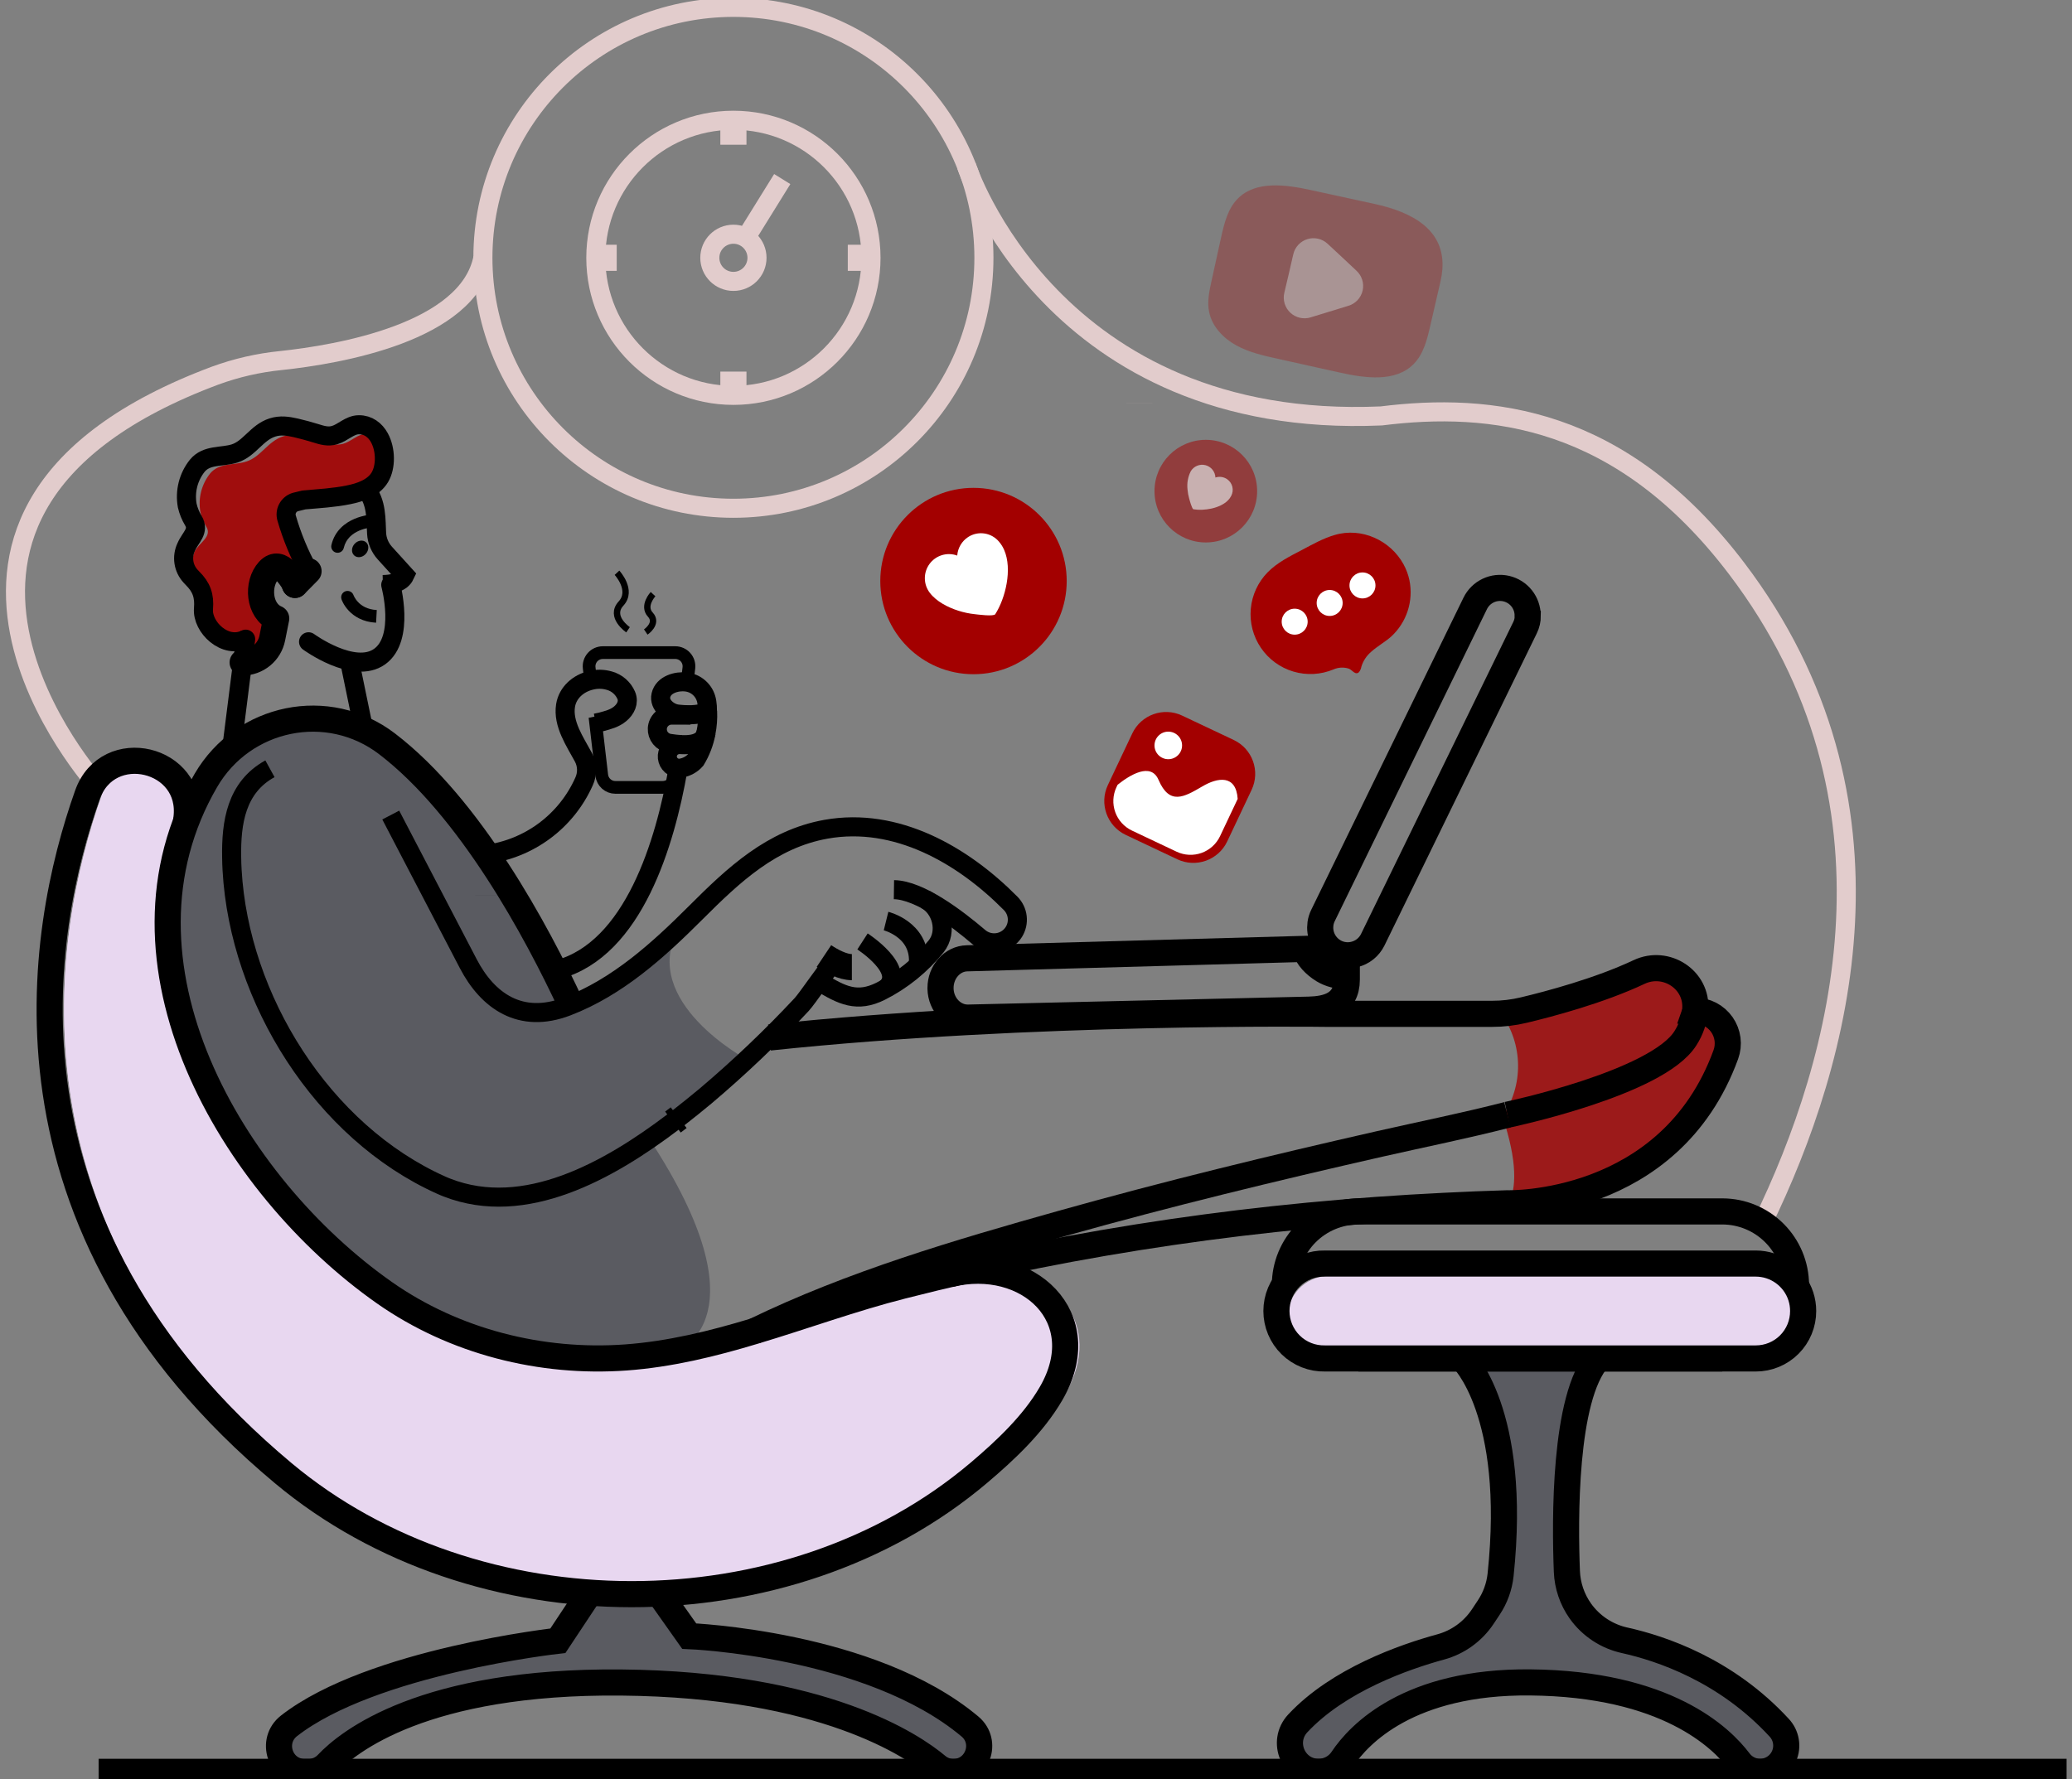 <svg width="326" height="280" viewBox="0 0 326 280" fill="none" xmlns="http://www.w3.org/2000/svg">
<rect x="0" y="0" width="326" height="280" fill="#808080" stroke="none"/>
<g clip-path="url(#clip0_132_289)">
<path opacity="0.9" d="M59.759 75.109C58.755 76.787 56.654 77.497 54.847 77.859C52.538 78.333 50.15 78.458 47.812 78.666L46.453 79C46.196 79.079 45.957 79.208 45.75 79.38C45.542 79.552 45.371 79.763 45.246 80.001C45.121 80.24 45.044 80.5 45.02 80.769C44.995 81.036 45.024 81.307 45.105 81.563C45.946 84.457 47.102 87.249 48.554 89.889L46.403 92.041C45.793 91.216 45.764 89.771 44.947 89.911C44.162 89.126 43.229 88.742 42.265 89.793C40.379 91.854 40.684 96.139 43.455 97.323L42.835 100.41C42.621 101.489 42.04 102.461 41.19 103.16C40.34 103.859 39.274 104.241 38.173 104.243L38.65 100.589C35.423 102.221 31.762 98.692 32.017 95.784C32.182 93.791 31.73 92.414 30.256 90.969C30.16 90.872 30.751 90.513 30.662 90.416C30.246 89.158 30.188 87.688 30.601 86.856C31.318 85.371 33.43 84.504 32.458 82.883C32.032 82.177 31.72 81.407 31.536 80.602C31.341 79.536 31.377 78.44 31.641 77.389C31.905 76.337 32.392 75.354 33.068 74.507C34.502 72.786 36.833 73.248 38.736 72.639C41.056 71.921 42.129 69.437 44.556 68.669C45.764 68.286 46.883 68.461 48.092 68.737C49.114 68.974 50.125 69.239 51.129 69.555C52.133 69.871 53.015 70.132 53.997 69.838C55.295 69.48 56.296 68.268 57.712 68.257C58.419 68.241 59.11 68.462 59.677 68.884C60.724 70.767 60.731 73.499 59.759 75.109Z" fill="#A30000"/>
<path d="M15.383 123.66C15.383 123.66 -23.654 80.603 33.835 59.117C37.168 57.895 40.643 57.098 44.176 56.744C53.352 55.768 73.636 52.301 75.974 40.59" stroke="#E2CCCC" stroke-width="3" stroke-miterlimit="10"/>
<path d="M179.256 63.384V63.374" stroke="#E2CCCC" stroke-width="4.11" stroke-miterlimit="10"/>
<path d="M76.827 140.91V140.9" stroke="black" stroke-width="4.11" stroke-miterlimit="10"/>
<path d="M46.306 91.754C45.924 91.094 45.469 90.478 44.951 89.918C44.165 89.133 43.233 88.75 42.269 89.8C40.382 91.862 40.687 96.147 43.459 97.33L42.839 100.417C42.625 101.497 42.043 102.468 41.194 103.167C40.343 103.866 39.278 104.249 38.177 104.25" stroke="black" stroke-width="4.11" stroke-linecap="round" stroke-linejoin="round"/>
<path d="M36.441 117.912C36.599 116.714 36.99 113.569 37.367 110.572C37.725 107.793 38.044 105.118 38.17 104.236L38.65 100.589" stroke="black" stroke-width="3" stroke-linecap="round" stroke-linejoin="round"/>
<path d="M52.142 85.768C52.016 86.306 52.35 86.844 52.888 86.969C53.425 87.095 53.963 86.761 54.089 86.223L52.142 85.768ZM58.58 81.98C58.531 80.981 58.53 80.981 58.53 80.981C58.529 80.981 58.529 80.981 58.529 80.981C58.528 80.981 58.527 80.981 58.526 80.981C58.525 80.981 58.523 80.981 58.521 80.981C58.516 80.982 58.511 80.982 58.504 80.982C58.491 80.983 58.474 80.984 58.452 80.986C58.409 80.989 58.349 80.995 58.275 81.002C58.127 81.018 57.92 81.045 57.672 81.09C57.178 81.18 56.504 81.344 55.791 81.645C54.367 82.246 52.684 83.449 52.142 85.768L54.089 86.223C54.433 84.753 55.481 83.947 56.569 83.488C57.111 83.259 57.637 83.129 58.029 83.058C58.224 83.023 58.382 83.002 58.488 82.991C58.541 82.986 58.58 82.982 58.604 82.98C58.617 82.979 58.625 82.979 58.629 82.979C58.631 82.978 58.632 82.978 58.632 82.978C58.632 82.978 58.632 82.978 58.632 82.978C58.631 82.978 58.631 82.978 58.63 82.978C58.63 82.978 58.63 82.978 58.63 82.978C58.63 82.978 58.629 82.978 58.58 81.98Z" fill="black"/>
<path d="M60.243 91.995C61.491 91.962 63.112 91.779 63.7 90.514L60.545 87.032C59.775 86.179 59.319 85.088 59.254 83.941C59.128 82.016 59.354 78.961 57.511 76.927" stroke="black" stroke-width="3" stroke-miterlimit="10"/>
<path d="M57.545 87.175C58.062 86.603 58.087 85.785 57.602 85.347C57.117 84.909 56.306 85.017 55.789 85.588C55.273 86.16 55.247 86.978 55.732 87.416C56.216 87.855 57.028 87.747 57.545 87.175Z" fill="black"/>
<path d="M57.235 114.864L54.857 103.34" stroke="black" stroke-width="3" stroke-miterlimit="10"/>
<path d="M117.5 166.731L102.178 179.259C120.612 207.371 106.66 212.531 106.66 212.531C103.954 213.049 101.221 213.416 98.474 213.631C85.15 214.592 71.481 211.154 60.498 203.452C38.267 187.854 18.904 156.637 29.231 129.457C30.1 127.159 31.161 124.937 32.404 122.817C33.475 120.974 34.839 119.317 36.442 117.911C39.247 115.456 42.702 113.862 46.391 113.322C50.08 112.782 53.847 113.319 57.239 114.867C58.537 115.46 59.765 116.196 60.9 117.062C66.705 121.504 71.983 127.819 76.533 134.445C80.573 140.438 84.209 146.693 87.416 153.17C88.302 154.937 89.105 156.608 89.815 158.139C96.251 155.536 101.647 151.115 106.667 146.339C100.597 157.67 117.5 166.731 117.5 166.731Z" fill="#353642" fill-opacity="0.5"/>
<path d="M106.779 175.895C106.485 176.121 106.18 176.358 105.875 176.584" stroke="black" stroke-width="4.11" stroke-miterlimit="10"/>
<path d="M61.48 128.267C65.544 136.048 69.608 143.844 73.672 151.653C76.738 157.548 81.919 161.188 89.216 158.394C97.154 155.354 103.559 149.541 109.482 143.618C115.406 137.694 121.408 132.029 129.96 130.501C141.015 128.525 151.474 134.549 159.004 142.162C159.583 142.742 159.95 143.501 160.044 144.316C160.138 145.131 159.955 145.954 159.524 146.651C159.247 147.097 158.877 147.479 158.44 147.769C158.003 148.06 157.508 148.253 156.99 148.334C156.471 148.416 155.941 148.386 155.435 148.244C154.93 148.103 154.46 147.855 154.059 147.515C150.492 144.471 144.686 140.068 140.649 140.01" stroke="black" stroke-width="3" stroke-miterlimit="10"/>
<path d="M129.634 150.455C130.874 151.284 132.596 152.202 134.03 152.202" stroke="black" stroke-width="4.11" stroke-miterlimit="10"/>
<path d="M145.532 141.521C148.179 142.829 149.143 146.659 147.275 148.946C144.906 151.886 141.939 154.286 138.569 155.989C134.883 157.828 132.516 156.706 128.888 154.461" stroke="black" stroke-width="3" stroke-miterlimit="10"/>
<path d="M139.408 144.952C139.408 144.952 144.65 146.25 144.511 151.338C144.501 151.555 144.463 151.77 144.396 151.976" stroke="black" stroke-width="3" stroke-miterlimit="10"/>
<path d="M135.704 148.157C135.704 148.157 142.736 152.7 139.39 155.558" stroke="black" stroke-width="3" stroke-miterlimit="10"/>
<path opacity="0.8" d="M271.534 165.963C263.251 188.729 240.062 189.371 237.409 189.371C238.52 187.029 238.821 182.916 236.387 175.709C238.018 173.328 238.876 170.502 238.846 167.615C238.816 164.728 237.899 161.921 236.218 159.574C236.251 159.545 236.268 159.505 236.297 159.477C237.457 159.406 238.607 159.232 239.736 158.957C243.737 158.003 251.626 155.909 257.887 152.962C262.132 150.957 267.084 154.17 266.722 158.856C266.722 158.917 266.722 158.975 266.7 159.043C267.529 159.042 268.346 159.242 269.081 159.625C269.816 160.008 270.448 160.562 270.923 161.242C271.397 161.922 271.7 162.706 271.807 163.528C271.913 164.35 271.82 165.186 271.534 165.963Z" fill="#A30000"/>
<path d="M165.243 219.359C162.454 224.145 158.111 228.222 153.916 231.779C139.147 244.279 119.852 250.626 100.489 250.873C81.062 250.626 61.696 244.258 46.858 231.869C-0.025 192.72 8.448 146.497 16.032 125.094C16.299 124.354 16.661 123.652 17.108 123.004C17.701 122.137 18.471 121.404 19.367 120.856C20.263 120.307 21.265 119.954 22.307 119.82C26.287 120.368 29.901 123.671 29.263 128.784C29.263 128.981 29.184 129.254 29.166 129.451C18.847 156.631 38.217 187.847 60.434 203.445C70.513 210.52 82.855 213.998 95.118 213.772H95.258C96.309 213.75 97.36 213.702 98.41 213.625C105.298 213.123 111.992 211.474 118.622 209.476C126.403 207.149 134.098 204.327 141.872 202.352C144.604 201.656 147.343 200.985 150.097 200.358C151.686 200.032 153.312 199.92 154.931 200.024C164.479 200.67 171.188 209.161 165.243 219.359Z" fill="#E8D7F0"/>
<path d="M167.603 219.359C164.813 224.145 160.467 228.222 156.272 231.779C140.914 244.788 120.652 251.142 100.479 250.873C81.051 250.626 61.685 244.258 46.847 231.869C-0.025 192.72 8.448 146.497 16.032 125.094C16.299 124.354 16.661 123.652 17.108 123.004C17.701 122.137 18.471 121.404 19.367 120.856C20.263 120.307 21.265 119.954 22.307 119.82C26.287 120.368 29.901 123.671 29.263 128.784C29.263 128.981 29.184 129.254 29.166 129.451C18.847 156.63 38.217 187.847 60.434 203.445C70.513 210.52 82.855 213.998 95.118 213.772H95.258C97.106 213.801 98.943 213.752 100.769 213.625C107.657 213.123 114.348 211.474 120.982 209.476C128.762 207.149 136.457 204.327 144.231 202.352C146.96 201.656 149.703 200.985 152.453 200.358C153.271 200.191 154.098 200.079 154.931 200.024C165.666 199.304 174.028 208.336 167.603 219.359Z" fill="#E8D7F0"/>
<path d="M103.716 250.808L108.435 257.484C108.435 257.484 136.988 258.596 152.614 271.712C155.504 274.14 153.776 278.855 150.004 278.855C149.058 278.858 148.142 278.525 147.419 277.915C143.729 274.817 129.634 265.079 97.75 264.785C66.683 264.494 54.768 274.107 51.473 277.611C51.097 278.006 50.644 278.321 50.142 278.535C49.64 278.749 49.1 278.858 48.554 278.855H47.941C44.069 278.855 42.43 273.964 45.488 271.59C58.533 261.446 87.774 258.212 87.774 258.212L92.766 250.682" fill="#353642" fill-opacity="0.5"/>
<path d="M230.079 213.786C230.079 213.786 238.825 222.094 236.096 247.85C235.897 249.689 235.258 251.453 234.232 252.992L233.281 254.426C231.723 256.76 229.373 258.451 226.666 259.188C220.954 260.748 210.591 264.362 204.191 271.211C201.487 274.112 203.499 278.838 207.464 278.838C208.204 278.84 208.932 278.659 209.585 278.311C210.237 277.963 210.794 277.459 211.204 276.844C213.811 272.921 221.703 264.592 240.74 264.767C262.211 264.965 270.859 273.502 273.631 277.181C274.014 277.694 274.511 278.111 275.083 278.398C275.655 278.686 276.286 278.836 276.926 278.838C277.729 278.836 278.513 278.6 279.184 278.159C279.854 277.719 280.382 277.091 280.701 276.355C281.02 275.619 281.118 274.806 280.982 274.015C280.846 273.224 280.482 272.49 279.935 271.903C271.562 262.806 261.322 259.414 255.67 258.155C252.831 257.543 250.323 255.893 248.639 253.526C247.35 251.701 246.616 249.542 246.527 247.309C246.211 239.323 246.046 219.939 251.457 213.793" fill="#353642" fill-opacity="0.5"/>
<path d="M118.694 209.487C134.073 202.021 150.764 197.123 167.176 192.512C183.692 187.872 200.369 183.824 217.096 180.019C223.78 178.503 230.524 177.151 237.176 175.44" stroke="black" stroke-width="4.11" stroke-miterlimit="10"/>
<path d="M133.123 152.098H133.133H133.14" stroke="black" stroke-width="4.11" stroke-miterlimit="10"/>
<path d="M131.398 151.126C130.433 152.08 126.991 157.175 126.127 158.09C121.379 163.178 116.336 167.981 111.024 172.476C109.686 173.587 108.27 174.735 106.778 175.896C106.484 176.122 106.18 176.359 105.875 176.585C95.763 184.258 82.568 191.645 70.376 186.912C70.054 186.793 69.738 186.657 69.426 186.517C50.727 178.145 37.657 157.175 36.517 136.934C36.477 136.274 36.456 135.618 36.449 134.969C36.348 129.437 37.166 123.904 42.473 120.985" stroke="black" stroke-width="3" stroke-miterlimit="10"/>
<path d="M29.259 129.379L29.335 128.791C30.525 119.246 16.971 116.026 13.755 125.094C6.175 146.493 -2.302 192.706 44.592 231.861C74.859 257.144 123.861 257.32 154.013 231.779C158.208 228.226 162.55 224.141 165.343 219.355C172.411 207.249 161.618 197.543 149.444 200.523" stroke="black" stroke-width="4.11" stroke-miterlimit="10"/>
<path d="M103.716 250.808L108.435 257.484C108.435 257.484 136.988 258.596 152.614 271.712C155.504 274.14 153.776 278.855 150.004 278.855C149.058 278.858 148.142 278.525 147.419 277.915C143.729 274.817 129.634 265.079 97.75 264.785C66.683 264.494 54.768 274.107 51.473 277.611C51.097 278.006 50.644 278.321 50.142 278.535C49.64 278.749 49.1 278.858 48.554 278.855H47.941C44.069 278.855 42.43 273.964 45.488 271.59C58.533 261.446 87.774 258.212 87.774 258.212L92.766 250.682" stroke="black" stroke-width="4.11" stroke-miterlimit="10"/>
<path d="M87.774 152.597C99.743 149.37 104.674 132.485 106.66 121.133" stroke="black" stroke-width="3" stroke-miterlimit="10"/>
<path d="M76.522 134.456C79.847 134.021 83.005 132.74 85.694 130.736C88.383 128.732 90.513 126.072 91.88 123.01C92.166 122.401 92.305 121.734 92.287 121.061C92.268 120.388 92.092 119.73 91.772 119.138C90.467 116.721 88.52 113.921 88.983 111.023C89.316 108.98 90.998 107.542 92.927 107.079C93.905 106.823 94.935 106.84 95.903 107.129C96.484 107.294 97.02 107.585 97.474 107.983C97.928 108.38 98.288 108.874 98.528 109.428C98.998 110.529 98.438 111.619 97.574 112.336C96.71 113.053 95.699 113.307 94.644 113.594C94.508 113.634 94.135 113.713 93.723 113.792" stroke="black" stroke-width="3" stroke-miterlimit="10"/>
<path d="M237.161 175.434C237.161 175.434 260.755 170.492 265.187 163.375C266.018 162.077 266.535 160.604 266.7 159.072" stroke="black" stroke-width="4.11" stroke-miterlimit="10"/>
<path d="M121.064 163.278C162.217 158.907 208.666 159.552 208.666 159.552H234.734C236.418 159.555 238.097 159.357 239.736 158.964C243.737 158.011 251.626 155.92 257.886 152.969C262.132 150.965 267.084 154.177 266.722 158.868C266.722 158.925 266.722 158.986 266.7 159.054C267.527 159.054 268.342 159.254 269.076 159.636C269.809 160.018 270.44 160.571 270.914 161.249C271.388 161.927 271.692 162.709 271.8 163.529C271.908 164.349 271.816 165.183 271.534 165.96C262.741 190.124 237.161 189.367 237.161 189.367C233.891 189.464 230.628 189.593 227.354 189.762C198.515 191.164 169.929 195.212 141.947 202.358C134.173 204.334 126.478 207.152 118.697 209.483C112.064 211.488 105.362 213.126 98.474 213.628C85.15 214.593 71.481 211.15 60.498 203.448C36.441 186.567 15.738 151.37 32.404 122.799C38.288 112.716 51.613 109.955 60.9 117.062C73.998 127.084 84.461 146.608 89.829 158.125" stroke="black" stroke-width="4.11" stroke-miterlimit="10"/>
<path d="M152.052 26.082C152.052 26.082 165.509 67.705 217.311 65.457C234.523 63.306 255.008 65.457 273.248 89.481C300.976 126.026 289.843 166.738 277.242 192.58" stroke="#E2CCCC" stroke-width="3" stroke-miterlimit="10"/>
<path d="M270.988 213.786H213.718" stroke="black" stroke-width="4.11" stroke-miterlimit="10"/>
<path d="M202.158 202.218C202.166 199.152 203.388 196.215 205.555 194.047C207.722 191.879 210.66 190.657 213.725 190.647H271.003C274.069 190.655 277.007 191.877 279.175 194.046C281.344 196.214 282.565 199.152 282.574 202.218" stroke="black" stroke-width="4.11" stroke-miterlimit="10"/>
<path d="M283.7 206.321C283.703 207.302 283.512 208.275 283.137 209.182C282.763 210.089 282.213 210.913 281.518 211.607C280.824 212.301 280 212.851 279.092 213.225C278.185 213.599 277.212 213.789 276.231 213.786H208.461C206.765 213.625 205.2 212.806 204.101 211.503C203.003 210.2 202.46 208.518 202.588 206.819C202.717 205.12 203.507 203.539 204.789 202.417C206.072 201.294 207.743 200.72 209.444 200.817H277.213C278.416 200.815 279.602 201.104 280.669 201.661C281.735 202.217 282.651 203.024 283.338 204.012C283.578 204.758 283.7 205.537 283.7 206.321Z" fill="#E8D7F0"/>
<path d="M283.7 206.32C283.703 207.302 283.511 208.274 283.137 209.181C282.763 210.088 282.213 210.913 281.518 211.607C280.824 212.3 280 212.85 279.092 213.224C278.185 213.598 277.212 213.789 276.231 213.786H208.461C207.467 213.807 206.478 213.63 205.553 213.265C204.628 212.899 203.785 212.353 203.075 211.657C202.364 210.961 201.799 210.131 201.413 209.214C201.027 208.298 200.829 207.313 200.829 206.318C200.829 205.324 201.027 204.339 201.413 203.422C201.799 202.505 202.364 201.675 203.075 200.979C203.785 200.284 204.628 199.737 205.553 199.372C206.478 199.006 207.467 198.829 208.461 198.851H276.231C277.809 198.85 279.346 199.349 280.623 200.276C281.9 201.203 282.85 202.51 283.338 204.011C283.578 204.757 283.7 205.536 283.7 206.32Z" stroke="black" stroke-width="4.11" stroke-miterlimit="10"/>
<path d="M106.531 120.867L106.395 122.018C106.332 122.54 106.081 123.021 105.688 123.371C105.294 123.721 104.787 123.914 104.261 123.915H96.814C96.287 123.914 95.78 123.721 95.387 123.371C94.994 123.021 94.743 122.54 94.68 122.018L93.719 113.771C94.132 113.692 94.504 113.613 94.641 113.574C95.695 113.287 96.717 113.043 97.57 112.315C98.424 111.587 99.004 110.522 98.524 109.407C98.284 108.853 97.924 108.36 97.47 107.962C97.016 107.565 96.48 107.273 95.899 107.109C94.93 106.82 93.901 106.802 92.923 107.058L92.697 105.093C92.664 104.793 92.694 104.489 92.787 104.202C92.878 103.914 93.03 103.649 93.231 103.424C93.432 103.198 93.679 103.018 93.954 102.894C94.23 102.77 94.529 102.706 94.831 102.705H106.258C106.56 102.706 106.858 102.771 107.134 102.895C107.409 103.019 107.655 103.199 107.855 103.425C108.056 103.65 108.207 103.915 108.299 104.202C108.391 104.49 108.421 104.793 108.388 105.093L108.123 107.334" stroke="black" stroke-width="2" stroke-miterlimit="10"/>
<path d="M107.524 112.458L107.514 112.537" stroke="black" stroke-width="4.11" stroke-miterlimit="10"/>
<path d="M106.965 117.195V117.163" stroke="black" stroke-width="4.11" stroke-miterlimit="10"/>
<path d="M107.073 117.194C107.041 117.189 107.008 117.189 106.976 117.194C106.931 117.189 106.885 117.189 106.84 117.194C106.375 117.196 105.928 117.372 105.587 117.687C105.246 118.003 105.036 118.435 104.998 118.899C104.961 119.362 105.099 119.822 105.384 120.188C105.67 120.555 106.083 120.801 106.542 120.877C106.739 120.916 106.943 120.916 107.141 120.877C108.036 120.734 108.853 120.282 109.45 119.6C110.246 118.291 110.798 116.85 111.081 115.344C111.086 115.329 111.086 115.312 111.081 115.297C111.3 114.188 111.383 113.056 111.329 111.927M111.329 111.927C111.329 111.443 111.268 110.962 111.21 110.492C111.101 109.706 110.742 108.977 110.186 108.411C109.63 107.844 108.907 107.472 108.123 107.348C108.084 107.348 108.037 107.348 107.998 107.326C106.492 107.14 104.38 107.71 103.989 109.41C103.63 110.944 105.294 112.26 106.66 112.379C106.66 112.379 107.019 112.425 107.524 112.457C108.536 112.526 110.217 112.515 111.329 111.927ZM111.329 111.927C111.492 111.842 111.646 111.74 111.788 111.622" stroke="black" stroke-width="3" stroke-miterlimit="10"/>
<path d="M108.643 112.541H108.396H106.484H105.642C105.072 112.543 104.525 112.763 104.112 113.156C103.699 113.548 103.452 114.084 103.422 114.653C103.394 115.206 103.573 115.749 103.922 116.178C104.272 116.608 104.768 116.892 105.316 116.977C107.79 117.375 110.615 117.457 111.099 115.241" stroke="black" stroke-width="3" stroke-miterlimit="10"/>
<path d="M230.079 213.786C230.079 213.786 238.825 222.094 236.096 247.85C235.897 249.689 235.258 251.453 234.232 252.992L233.281 254.426C231.723 256.76 229.373 258.451 226.666 259.188C220.954 260.748 210.591 264.362 204.191 271.211C201.487 274.112 203.499 278.838 207.464 278.838C208.204 278.84 208.932 278.659 209.585 278.311C210.237 277.963 210.794 277.459 211.204 276.844C213.811 272.921 221.703 264.592 240.74 264.767C262.211 264.965 270.859 273.502 273.631 277.181C274.014 277.694 274.511 278.111 275.083 278.398C275.655 278.686 276.286 278.836 276.926 278.838C277.729 278.836 278.513 278.6 279.184 278.159C279.854 277.719 280.382 277.091 280.701 276.355C281.02 275.619 281.118 274.806 280.982 274.015C280.846 273.224 280.482 272.49 279.935 271.903C271.562 262.806 261.322 259.414 255.67 258.155C252.831 257.543 250.323 255.893 248.639 253.526C247.35 251.701 246.616 249.542 246.527 247.309C246.211 239.323 246.046 219.939 251.457 213.793" stroke="black" stroke-width="4.11" stroke-miterlimit="10"/>
<path d="M211.9 153.585V154.166C211.9 158.142 208.694 158.827 205.926 158.895L152.353 160.143C150.004 160.201 148.028 158.15 147.978 155.582V155.475C147.978 152.965 149.828 150.867 152.145 150.813C152.145 150.813 182.117 149.967 205.324 149.329C205.769 150.734 206.844 151.817 208.192 152.667C209.309 153.335 210.6 153.655 211.9 153.585Z" stroke="black" stroke-width="4.11" stroke-miterlimit="10"/>
<path d="M240.377 96.896C240.38 97.55 240.23 98.195 239.94 98.782L215.98 147.898C215.699 148.468 215.297 148.97 214.801 149.369C214.306 149.767 213.729 150.052 213.112 150.204C212.123 150.457 211.075 150.351 210.157 149.903C209.421 149.541 208.802 148.978 208.37 148.281C207.939 147.584 207.712 146.779 207.715 145.959C207.717 145.757 207.732 145.556 207.758 145.356C207.822 144.912 207.955 144.48 208.153 144.076L232.109 94.952C232.542 94.071 233.26 93.362 234.147 92.941C235.034 92.52 236.038 92.412 236.995 92.634C237.951 92.857 238.804 93.397 239.415 94.166C240.025 94.935 240.357 95.888 240.356 96.871L240.377 96.896Z" stroke="black" stroke-width="4.11" stroke-miterlimit="10"/>
<path d="M46.406 92.048C46.377 91.948 46.338 91.851 46.306 91.754C46.273 91.657 46.227 91.546 46.198 91.439" stroke="black" stroke-width="4.11" stroke-linecap="round" stroke-linejoin="round"/>
<path d="M46.406 92.052L47.141 91.313L48.547 89.889" stroke="black" stroke-width="4.11" stroke-linecap="round" stroke-linejoin="round"/>
<path d="M55.626 93.678C55.451 93.155 54.884 92.872 54.361 93.048C53.837 93.223 53.555 93.79 53.73 94.314L55.626 93.678ZM54.678 93.996C53.73 94.314 53.73 94.314 53.73 94.315C53.73 94.315 53.731 94.316 53.731 94.316C53.731 94.317 53.731 94.318 53.732 94.319C53.732 94.32 53.733 94.322 53.734 94.324C53.735 94.329 53.737 94.333 53.739 94.339C53.743 94.35 53.748 94.364 53.754 94.38C53.766 94.413 53.783 94.456 53.805 94.508C53.849 94.612 53.914 94.751 54.003 94.916C54.18 95.243 54.459 95.675 54.873 96.113C55.715 97.006 57.085 97.889 59.172 97.999L59.278 96.002C57.761 95.922 56.858 95.304 56.328 94.741C56.055 94.452 55.873 94.168 55.761 93.962C55.705 93.859 55.668 93.778 55.646 93.727C55.636 93.701 55.629 93.684 55.625 93.675C55.624 93.671 55.623 93.669 55.623 93.669C55.623 93.67 55.624 93.671 55.624 93.672C55.624 93.673 55.625 93.674 55.625 93.675C55.625 93.675 55.626 93.676 55.626 93.676C55.626 93.677 55.626 93.677 55.626 93.677C55.626 93.678 55.626 93.678 54.678 93.996Z" fill="black"/>
<path d="M38.65 100.589C35.423 102.221 31.762 98.692 32.017 95.784C32.182 93.791 31.73 92.414 30.256 90.969C30.159 90.872 30.07 90.772 29.984 90.675C29.422 90.064 29.058 89.3 28.936 88.479C28.815 87.659 28.942 86.821 29.302 86.074C29.973 84.514 31.418 83.6 30.414 81.918C29.973 81.191 29.652 80.398 29.46 79.57C29.26 78.471 29.297 77.342 29.57 76.259C29.843 75.176 30.345 74.164 31.041 73.291C32.519 71.498 34.925 71.993 36.901 71.366C39.278 70.609 40.389 68.053 42.885 67.267C44.133 66.876 45.291 67.052 46.539 67.335C47.589 67.583 48.644 67.859 49.666 68.182C50.688 68.504 51.62 68.781 52.642 68.476C53.979 68.085 55.008 66.855 56.464 66.844C57.92 66.834 59.038 67.69 59.691 68.888C60.724 70.767 60.731 73.499 59.759 75.12C58.755 76.798 56.654 77.508 54.847 77.87C52.538 78.344 50.15 78.469 47.812 78.677L46.453 79.01C45.936 79.171 45.504 79.53 45.251 80.008C44.998 80.487 44.945 81.046 45.105 81.564C45.945 84.457 47.102 87.249 48.554 89.889" stroke="black" stroke-width="3" stroke-miterlimit="10"/>
<path d="M48.547 101.001C48.547 101.001 55.661 106.211 59.716 103.339C63.772 100.467 61.48 92.048 61.48 92.048" stroke="black" stroke-width="3" stroke-linecap="round" stroke-linejoin="round"/>
<path d="M98.814 99.109C98.814 99.109 95.792 97.065 97.714 94.978C99.636 92.891 97.076 90.137 97.076 90.137" stroke="black" stroke-miterlimit="10"/>
<path d="M101.604 99.463C101.604 99.463 103.605 98.111 102.322 96.727C101.038 95.343 102.748 93.5 102.748 93.5" stroke="black" stroke-miterlimit="10"/>
<path d="M115.391 79.987C137.159 79.987 154.805 62.341 154.805 40.573C154.805 18.805 137.159 1.159 115.391 1.159C93.624 1.159 75.978 18.805 75.978 40.573C75.978 62.341 93.624 79.987 115.391 79.987Z" stroke="#E2CCCC" stroke-width="3" stroke-miterlimit="10"/>
<path d="M115.391 62.219C127.346 62.219 137.038 52.527 137.038 40.572C137.038 28.616 127.346 18.925 115.391 18.925C103.436 18.925 93.745 28.616 93.745 40.572C93.745 52.527 103.436 62.219 115.391 62.219Z" stroke="#E2CCCC" stroke-width="3" stroke-miterlimit="10"/>
<path d="M115.391 44.283C117.441 44.283 119.103 42.621 119.103 40.572C119.103 38.522 117.441 36.86 115.391 36.86C113.342 36.86 111.68 38.522 111.68 40.572C111.68 42.621 113.342 44.283 115.391 44.283Z" stroke="#E2CCCC" stroke-width="3" stroke-miterlimit="10"/>
<path d="M123.075 28.18L117.345 37.417" stroke="#E2CCCC" stroke-width="3" stroke-miterlimit="10"/>
<path d="M115.391 18.925V22.776" stroke="#E2CCCC" stroke-width="4.11" stroke-miterlimit="10"/>
<path d="M137.038 40.572H133.388" stroke="#E2CCCC" stroke-width="4.11" stroke-miterlimit="10"/>
<path d="M115.391 62.223V58.48" stroke="#E2CCCC" stroke-width="4.11" stroke-miterlimit="10"/>
<path d="M93.741 40.572H97.032" stroke="#E2CCCC" stroke-width="4.11" stroke-miterlimit="10"/>
<path d="M153.166 106.105C161.266 106.105 167.832 99.538 167.832 91.439C167.832 83.339 161.266 76.774 153.166 76.774C145.067 76.774 138.501 83.339 138.501 91.439C138.501 99.538 145.067 106.105 153.166 106.105Z" fill="#A30000"/>
<path d="M157.989 86.541C157.782 86.064 157.504 85.621 157.164 85.228C156.583 84.541 155.771 84.089 154.881 83.957C153.991 83.825 153.083 84.022 152.327 84.511C151.835 84.832 151.423 85.263 151.124 85.77C150.826 86.278 150.648 86.847 150.606 87.433C149.834 87.151 148.991 87.126 148.204 87.364C147.417 87.602 146.729 88.09 146.243 88.753C145.758 89.416 145.501 90.22 145.512 91.042C145.522 91.864 145.8 92.66 146.303 93.311C147.354 94.68 149.14 95.58 150.757 96.104C151.605 96.375 152.478 96.56 153.363 96.656C153.812 96.706 156.368 97.05 156.591 96.656C158.186 94.16 159.319 89.588 157.989 86.541Z" fill="white"/>
<g opacity="0.72">
<path opacity="0.72" d="M189.719 85.368C194.179 85.368 197.794 81.753 197.794 77.293C197.794 72.834 194.179 69.218 189.719 69.218C185.259 69.218 181.644 72.834 181.644 77.293C181.644 81.753 185.259 85.368 189.719 85.368Z" fill="#A30000"/>
<path opacity="0.72" d="M193.222 78.724C193.422 78.52 193.589 78.286 193.717 78.031C193.947 77.592 194.009 77.083 193.891 76.601C193.773 76.119 193.483 75.697 193.075 75.414C192.809 75.23 192.504 75.11 192.183 75.064C191.863 75.018 191.536 75.047 191.229 75.149C191.211 74.696 191.047 74.261 190.761 73.91C190.475 73.559 190.083 73.311 189.643 73.202C189.204 73.094 188.741 73.131 188.324 73.309C187.908 73.487 187.56 73.795 187.335 74.188C186.895 75.075 186.725 76.073 186.843 77.056C186.884 77.542 186.972 78.022 187.109 78.49C187.177 78.731 187.535 80.104 187.779 80.147C189.382 80.416 191.949 80.04 193.222 78.724Z" fill="white"/>
</g>
<path d="M178.148 115.425L174.309 123.542C172.917 126.485 174.175 129.999 177.118 131.391L185.234 135.23C188.177 136.622 191.692 135.364 193.084 132.421L196.922 124.304C198.314 121.361 197.056 117.847 194.113 116.455L185.997 112.617C183.053 111.225 179.539 112.482 178.148 115.425Z" fill="#A30000"/>
<path d="M194.732 125.725L191.953 131.602C191.37 132.826 190.326 133.77 189.05 134.227C187.774 134.685 186.368 134.619 185.14 134.044L178.091 130.709C176.867 130.125 175.924 129.082 175.468 127.805C175.011 126.529 175.077 125.124 175.653 123.896L175.839 123.502C177.754 121.974 181.063 119.916 182.272 122.717C184.011 126.761 186.273 125.456 189.163 123.764C191.577 122.337 194.474 121.86 194.732 125.725Z" fill="white"/>
<path d="M183.813 119.479C185.011 119.479 185.983 118.508 185.983 117.31C185.983 116.112 185.011 115.141 183.813 115.141C182.615 115.141 181.644 116.112 181.644 117.31C181.644 118.508 182.615 119.479 183.813 119.479Z" fill="white"/>
<path d="M220.825 88.803C221.256 89.59 221.569 90.436 221.754 91.313C222.082 92.919 221.988 94.583 221.48 96.141C220.972 97.699 220.068 99.099 218.856 100.202C217.896 101.052 216.673 101.715 215.701 102.605C214.992 103.216 214.47 104.016 214.195 104.91C214.145 105.216 214.022 105.505 213.837 105.753C213.27 106.362 212.714 105.394 212.223 105.229C211.431 104.972 210.572 105.014 209.81 105.348C207.804 106.186 205.571 106.305 203.488 105.685C201.404 105.065 199.6 103.743 198.38 101.944C197.16 100.145 196.6 97.979 196.794 95.814C196.989 93.649 197.926 91.618 199.447 90.065C200.95 88.534 202.915 87.555 204.826 86.559C206.497 85.673 208.16 84.73 209.975 84.199C214.227 82.926 218.767 85.046 220.825 88.803Z" fill="#A30000"/>
<path d="M203.7 99.879C204.828 99.879 205.743 98.964 205.743 97.836C205.743 96.707 204.828 95.792 203.7 95.792C202.571 95.792 201.656 96.707 201.656 97.836C201.656 98.964 202.571 99.879 203.7 99.879Z" fill="white"/>
<path d="M209.204 96.935C210.332 96.935 211.247 96.02 211.247 94.891C211.247 93.763 210.332 92.848 209.204 92.848C208.075 92.848 207.16 93.763 207.16 94.891C207.16 96.02 208.075 96.935 209.204 96.935Z" fill="white"/>
<path d="M214.367 94.175C215.496 94.175 216.411 93.26 216.411 92.131C216.411 91.002 215.496 90.087 214.367 90.087C213.238 90.087 212.323 91.002 212.323 92.131C212.323 93.26 213.238 94.175 214.367 94.175Z" fill="white"/>
<g opacity="0.54">
<path opacity="0.54" d="M226.931 42.429C226.88 43.057 226.784 43.68 226.641 44.294L225.027 51.293C224.533 53.444 223.977 55.696 222.442 57.267C219.574 60.193 214.805 59.522 210.817 58.637L201.028 56.464C198.78 55.965 196.496 55.453 194.481 54.337C192.466 53.222 190.716 51.397 190.25 49.142C189.891 47.478 190.275 45.757 190.641 44.1L192.118 37.381C192.609 35.179 193.161 32.855 194.75 31.253C197.579 28.402 202.28 29.051 206.188 29.901L216.214 32.081C222.259 33.386 227.412 36.19 226.931 42.429Z" fill="#A30000"/>
<path opacity="0.54" d="M213.431 42.616C213.851 43.006 214.16 43.499 214.328 44.046C214.496 44.594 214.517 45.176 214.389 45.734C214.26 46.292 213.987 46.806 213.597 47.225C213.207 47.644 212.713 47.953 212.166 48.12L209.182 49.035L206.199 49.949C205.652 50.116 205.07 50.137 204.512 50.008C203.954 49.879 203.44 49.606 203.021 49.216C202.602 48.826 202.293 48.332 202.125 47.785C201.958 47.238 201.936 46.656 202.065 46.098L202.782 43.057L203.481 40.02C203.609 39.462 203.881 38.947 204.271 38.528C204.662 38.108 205.155 37.799 205.703 37.631C206.25 37.463 206.832 37.443 207.39 37.571C207.948 37.7 208.462 37.973 208.881 38.364L211.165 40.49L213.431 42.616Z" fill="white"/>
</g>
<path d="M15.516 278.838H325.147" stroke="black" stroke-width="4.11" stroke-miterlimit="10"/>
</g>
<defs>
<clipPath id="clip0_132_289">
<rect width="324.294" height="280" fill="white" transform="translate(0.853)"/>
</clipPath>
</defs>
</svg>
